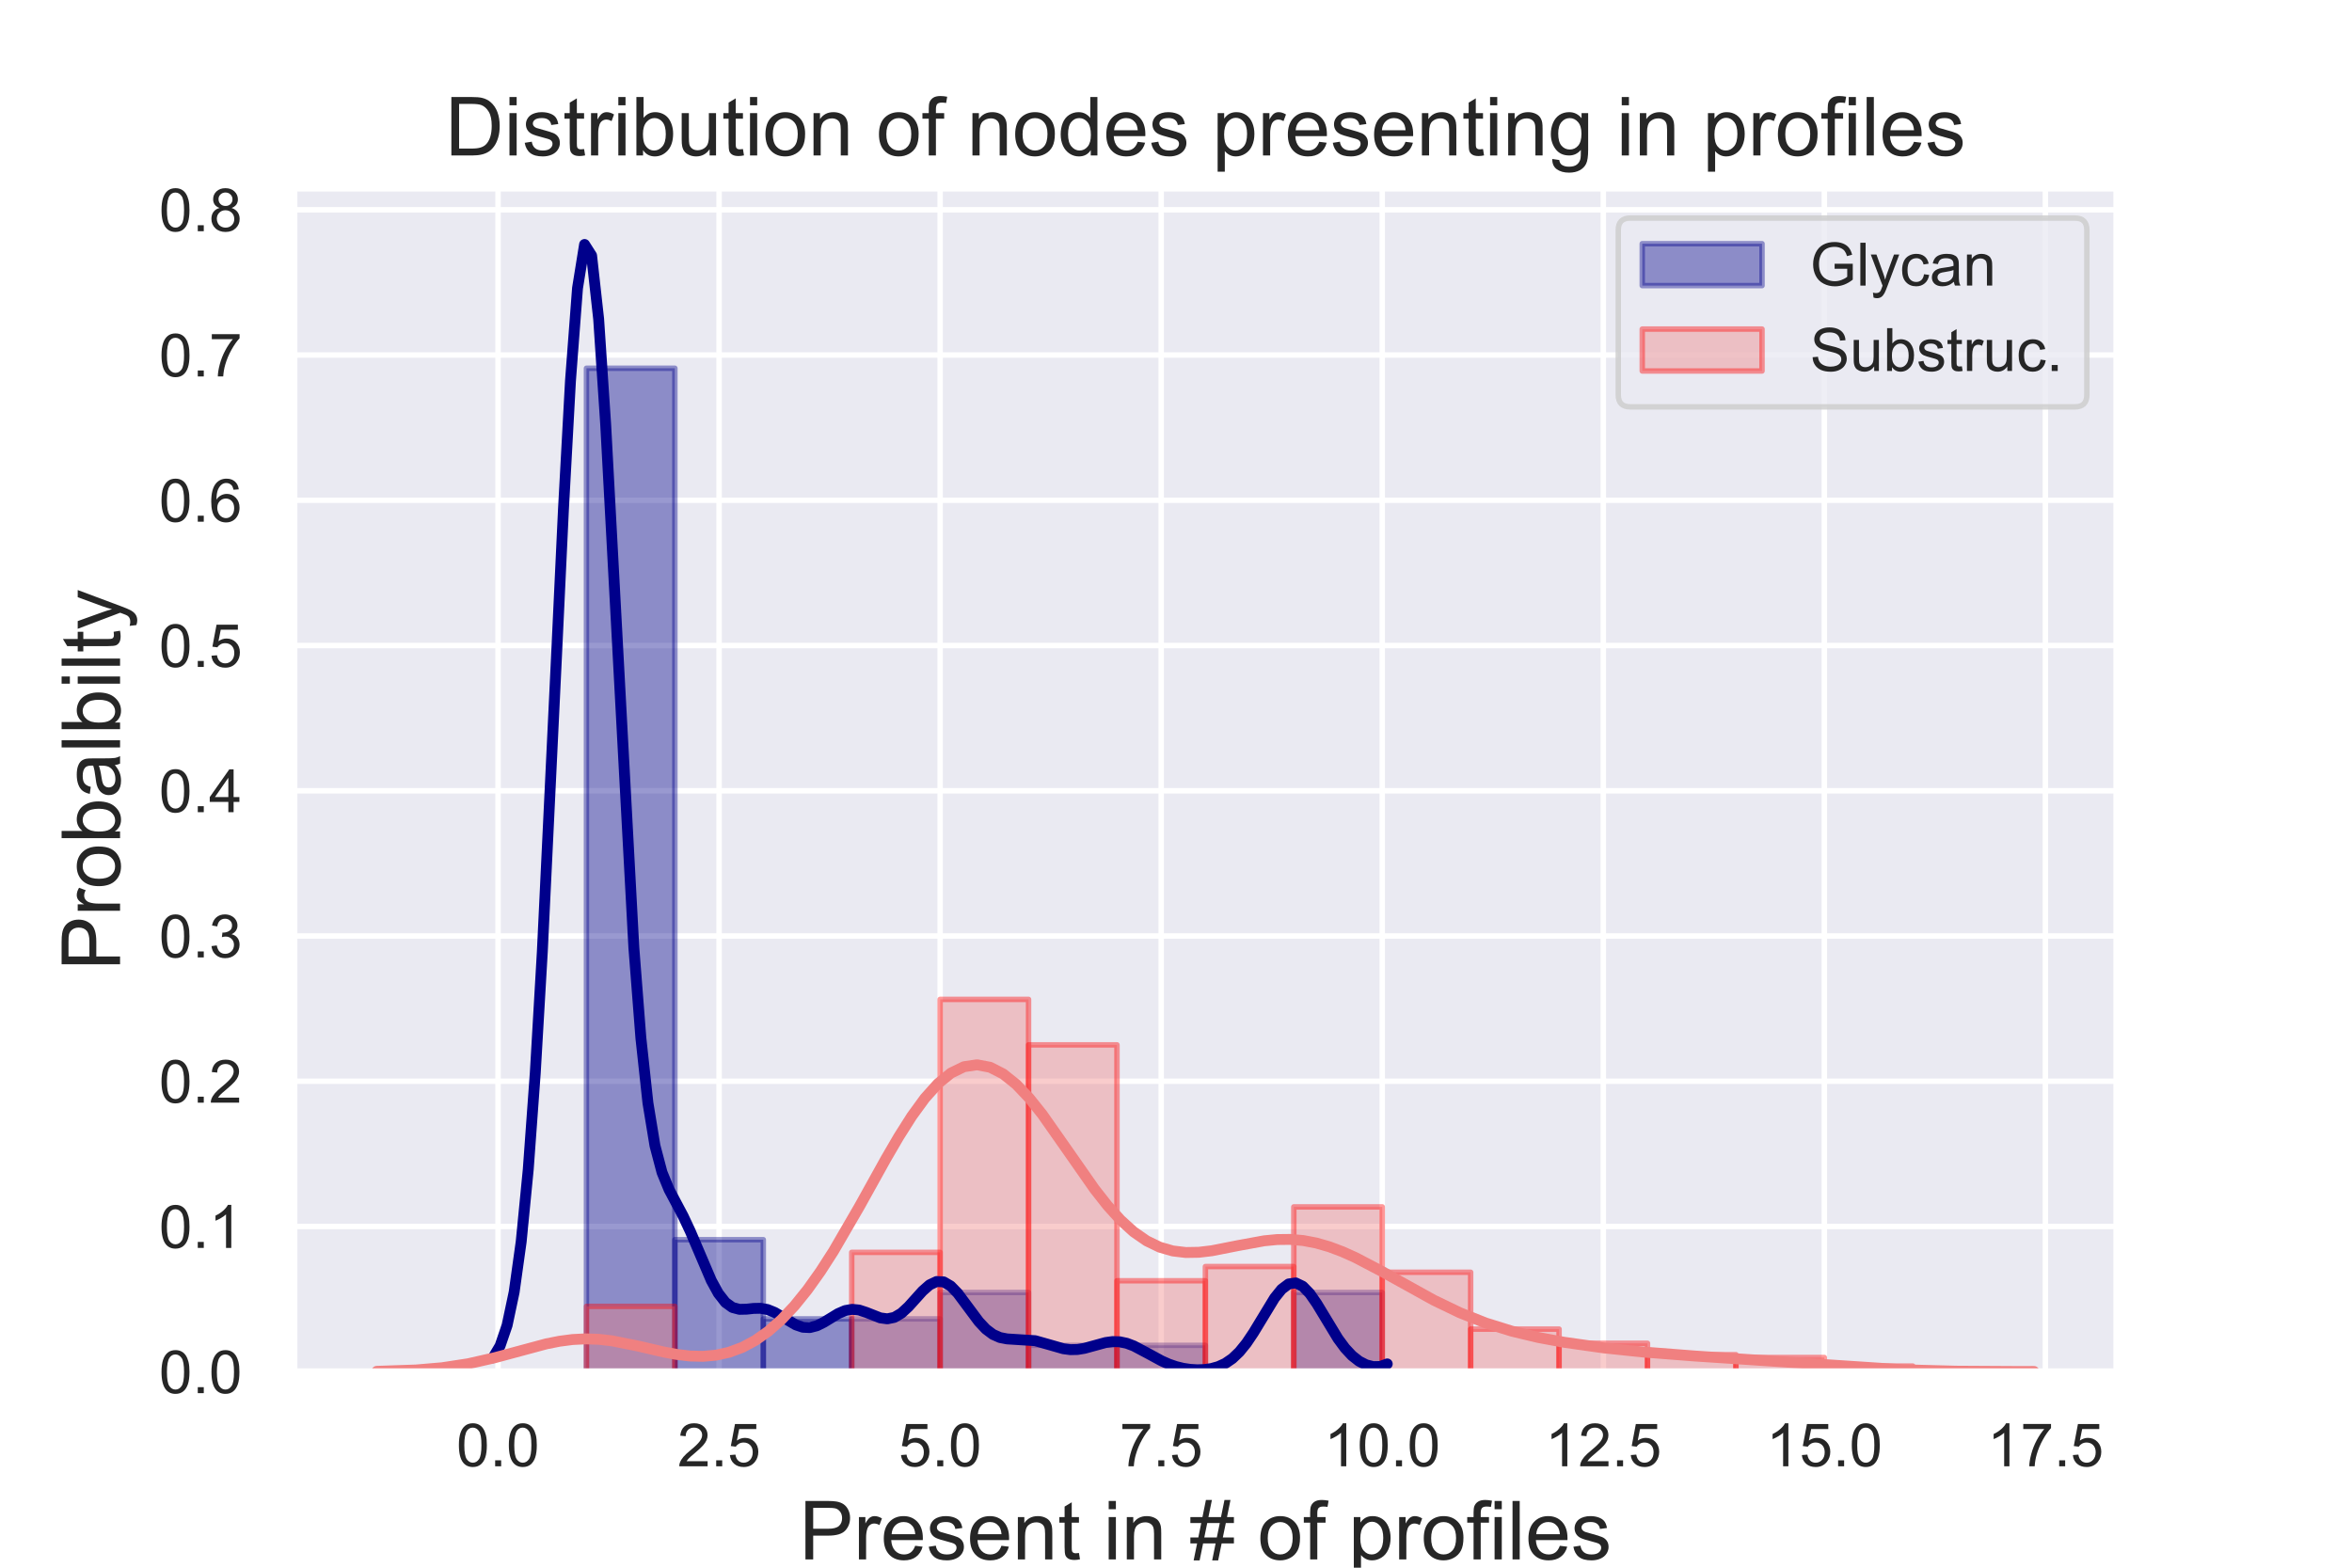 <?xml version="1.0" encoding="utf-8" standalone="no"?>
<!DOCTYPE svg PUBLIC "-//W3C//DTD SVG 1.1//EN"
  "http://www.w3.org/Graphics/SVG/1.1/DTD/svg11.dtd">
<!-- Created with matplotlib (https://matplotlib.org/) -->
<svg height="288pt" version="1.1" viewBox="0 0 432 288" width="432pt" xmlns="http://www.w3.org/2000/svg" xmlns:xlink="http://www.w3.org/1999/xlink">
 <defs>
  <style type="text/css">
*{stroke-linecap:butt;stroke-linejoin:round;}
  </style>
 </defs>
 <g id="figure_1">
  <g id="patch_1">
   <path d="M 0 288 
L 432 288 
L 432 0 
L 0 0 
z
" style="fill:#ffffff;"/>
  </g>
  <g id="axes_1">
   <g id="patch_2">
    <path d="M 54 252 
L 388.8 252 
L 388.8 34.56 
L 54 34.56 
z
" style="fill:#eaeaf2;"/>
   </g>
   <g id="matplotlib.axis_1">
    <g id="xtick_1">
     <g id="line2d_1">
      <path clip-path="url(#p7ad1525ccd)" d="M 91.476 252 
L 91.476 34.56 
" style="fill:none;stroke:#ffffff;stroke-linecap:round;"/>
     </g>
     <g id="text_1">
      <!-- 0.0 -->
      <defs>
       <path d="M 4.156 35.297 
Q 4.156 48 6.766 55.734 
Q 9.375 63.484 14.516 67.672 
Q 19.672 71.875 27.484 71.875 
Q 33.25 71.875 37.594 69.547 
Q 41.938 67.234 44.766 62.859 
Q 47.609 58.5 49.219 52.219 
Q 50.828 45.953 50.828 35.297 
Q 50.828 22.703 48.234 14.969 
Q 45.656 7.234 40.5 3 
Q 35.359 -1.219 27.484 -1.219 
Q 17.141 -1.219 11.234 6.203 
Q 4.156 15.141 4.156 35.297 
z
M 13.188 35.297 
Q 13.188 17.672 17.312 11.828 
Q 21.438 6 27.484 6 
Q 33.547 6 37.672 11.859 
Q 41.797 17.719 41.797 35.297 
Q 41.797 52.984 37.672 58.781 
Q 33.547 64.594 27.391 64.594 
Q 21.344 64.594 17.719 59.469 
Q 13.188 52.938 13.188 35.297 
z
" id="ArialMT-48"/>
       <path d="M 9.078 0 
L 9.078 10.016 
L 19.094 10.016 
L 19.094 0 
z
" id="ArialMT-46"/>
      </defs>
      <g style="fill:#262626;" transform="translate(83.831 269.374)scale(0.11 -0.11)">
       <use xlink:href="#ArialMT-48"/>
       <use x="55.615" xlink:href="#ArialMT-46"/>
       <use x="83.398" xlink:href="#ArialMT-48"/>
      </g>
     </g>
    </g>
    <g id="xtick_2">
     <g id="line2d_2">
      <path clip-path="url(#p7ad1525ccd)" d="M 132.077 252 
L 132.077 34.56 
" style="fill:none;stroke:#ffffff;stroke-linecap:round;"/>
     </g>
     <g id="text_2">
      <!-- 2.5 -->
      <defs>
       <path d="M 50.344 8.453 
L 50.344 0 
L 3.031 0 
Q 2.938 3.172 4.047 6.109 
Q 5.859 10.938 9.828 15.625 
Q 13.812 20.312 21.344 26.469 
Q 33.016 36.031 37.109 41.625 
Q 41.219 47.219 41.219 52.203 
Q 41.219 57.422 37.469 61 
Q 33.734 64.594 27.734 64.594 
Q 21.391 64.594 17.578 60.781 
Q 13.766 56.984 13.719 50.25 
L 4.688 51.172 
Q 5.609 61.281 11.656 66.578 
Q 17.719 71.875 27.938 71.875 
Q 38.234 71.875 44.234 66.156 
Q 50.25 60.453 50.25 52 
Q 50.25 47.703 48.484 43.547 
Q 46.734 39.406 42.656 34.812 
Q 38.578 30.219 29.109 22.219 
Q 21.188 15.578 18.938 13.203 
Q 16.703 10.844 15.234 8.453 
z
" id="ArialMT-50"/>
       <path d="M 4.156 18.75 
L 13.375 19.531 
Q 14.406 12.797 18.141 9.391 
Q 21.875 6 27.156 6 
Q 33.5 6 37.891 10.781 
Q 42.281 15.578 42.281 23.484 
Q 42.281 31 38.062 35.344 
Q 33.844 39.703 27 39.703 
Q 22.75 39.703 19.328 37.766 
Q 15.922 35.844 13.969 32.766 
L 5.719 33.844 
L 12.641 70.609 
L 48.25 70.609 
L 48.25 62.203 
L 19.672 62.203 
L 15.828 42.969 
Q 22.266 47.469 29.344 47.469 
Q 38.719 47.469 45.156 40.969 
Q 51.609 34.469 51.609 24.266 
Q 51.609 14.547 45.953 7.469 
Q 39.062 -1.219 27.156 -1.219 
Q 17.391 -1.219 11.203 4.25 
Q 5.031 9.719 4.156 18.75 
z
" id="ArialMT-53"/>
      </defs>
      <g style="fill:#262626;" transform="translate(124.432 269.374)scale(0.11 -0.11)">
       <use xlink:href="#ArialMT-50"/>
       <use x="55.615" xlink:href="#ArialMT-46"/>
       <use x="83.398" xlink:href="#ArialMT-53"/>
      </g>
     </g>
    </g>
    <g id="xtick_3">
     <g id="line2d_3">
      <path clip-path="url(#p7ad1525ccd)" d="M 172.679 252 
L 172.679 34.56 
" style="fill:none;stroke:#ffffff;stroke-linecap:round;"/>
     </g>
     <g id="text_3">
      <!-- 5.0 -->
      <g style="fill:#262626;" transform="translate(165.034 269.374)scale(0.11 -0.11)">
       <use xlink:href="#ArialMT-53"/>
       <use x="55.615" xlink:href="#ArialMT-46"/>
       <use x="83.398" xlink:href="#ArialMT-48"/>
      </g>
     </g>
    </g>
    <g id="xtick_4">
     <g id="line2d_4">
      <path clip-path="url(#p7ad1525ccd)" d="M 213.28 252 
L 213.28 34.56 
" style="fill:none;stroke:#ffffff;stroke-linecap:round;"/>
     </g>
     <g id="text_4">
      <!-- 7.5 -->
      <defs>
       <path d="M 4.734 62.203 
L 4.734 70.656 
L 51.078 70.656 
L 51.078 63.812 
Q 44.234 56.547 37.516 44.484 
Q 30.812 32.422 27.156 19.672 
Q 24.516 10.688 23.781 0 
L 14.75 0 
Q 14.891 8.453 18.062 20.406 
Q 21.234 32.375 27.172 43.484 
Q 33.109 54.594 39.797 62.203 
z
" id="ArialMT-55"/>
      </defs>
      <g style="fill:#262626;" transform="translate(205.635 269.374)scale(0.11 -0.11)">
       <use xlink:href="#ArialMT-55"/>
       <use x="55.615" xlink:href="#ArialMT-46"/>
       <use x="83.398" xlink:href="#ArialMT-53"/>
      </g>
     </g>
    </g>
    <g id="xtick_5">
     <g id="line2d_5">
      <path clip-path="url(#p7ad1525ccd)" d="M 253.881 252 
L 253.881 34.56 
" style="fill:none;stroke:#ffffff;stroke-linecap:round;"/>
     </g>
     <g id="text_5">
      <!-- 10.0 -->
      <defs>
       <path d="M 37.25 0 
L 28.469 0 
L 28.469 56 
Q 25.297 52.984 20.141 49.953 
Q 14.984 46.922 10.891 45.406 
L 10.891 53.906 
Q 18.266 57.375 23.781 62.297 
Q 29.297 67.234 31.594 71.875 
L 37.25 71.875 
z
" id="ArialMT-49"/>
      </defs>
      <g style="fill:#262626;" transform="translate(243.177 269.374)scale(0.11 -0.11)">
       <use xlink:href="#ArialMT-49"/>
       <use x="55.615" xlink:href="#ArialMT-48"/>
       <use x="111.23" xlink:href="#ArialMT-46"/>
       <use x="139.014" xlink:href="#ArialMT-48"/>
      </g>
     </g>
    </g>
    <g id="xtick_6">
     <g id="line2d_6">
      <path clip-path="url(#p7ad1525ccd)" d="M 294.482 252 
L 294.482 34.56 
" style="fill:none;stroke:#ffffff;stroke-linecap:round;"/>
     </g>
     <g id="text_6">
      <!-- 12.5 -->
      <g style="fill:#262626;" transform="translate(283.779 269.374)scale(0.11 -0.11)">
       <use xlink:href="#ArialMT-49"/>
       <use x="55.615" xlink:href="#ArialMT-50"/>
       <use x="111.23" xlink:href="#ArialMT-46"/>
       <use x="139.014" xlink:href="#ArialMT-53"/>
      </g>
     </g>
    </g>
    <g id="xtick_7">
     <g id="line2d_7">
      <path clip-path="url(#p7ad1525ccd)" d="M 335.083 252 
L 335.083 34.56 
" style="fill:none;stroke:#ffffff;stroke-linecap:round;"/>
     </g>
     <g id="text_7">
      <!-- 15.0 -->
      <g style="fill:#262626;" transform="translate(324.38 269.374)scale(0.11 -0.11)">
       <use xlink:href="#ArialMT-49"/>
       <use x="55.615" xlink:href="#ArialMT-53"/>
       <use x="111.23" xlink:href="#ArialMT-46"/>
       <use x="139.014" xlink:href="#ArialMT-48"/>
      </g>
     </g>
    </g>
    <g id="xtick_8">
     <g id="line2d_8">
      <path clip-path="url(#p7ad1525ccd)" d="M 375.684 252 
L 375.684 34.56 
" style="fill:none;stroke:#ffffff;stroke-linecap:round;"/>
     </g>
     <g id="text_8">
      <!-- 17.5 -->
      <g style="fill:#262626;" transform="translate(364.981 269.374)scale(0.11 -0.11)">
       <use xlink:href="#ArialMT-49"/>
       <use x="55.615" xlink:href="#ArialMT-55"/>
       <use x="111.23" xlink:href="#ArialMT-46"/>
       <use x="139.014" xlink:href="#ArialMT-53"/>
      </g>
     </g>
    </g>
    <g id="text_9">
     <!-- Present in # of profiles -->
     <defs>
      <path d="M 7.719 0 
L 7.719 71.578 
L 34.719 71.578 
Q 41.844 71.578 45.609 70.906 
Q 50.875 70.016 54.438 67.547 
Q 58.016 65.094 60.188 60.641 
Q 62.359 56.203 62.359 50.875 
Q 62.359 41.75 56.547 35.422 
Q 50.734 29.109 35.547 29.109 
L 17.188 29.109 
L 17.188 0 
z
M 17.188 37.547 
L 35.688 37.547 
Q 44.875 37.547 48.734 40.969 
Q 52.594 44.391 52.594 50.594 
Q 52.594 55.078 50.312 58.266 
Q 48.047 61.469 44.344 62.5 
Q 41.938 63.141 35.5 63.141 
L 17.188 63.141 
z
" id="ArialMT-80"/>
      <path d="M 6.5 0 
L 6.5 51.859 
L 14.406 51.859 
L 14.406 44 
Q 17.438 49.516 20 51.266 
Q 22.562 53.031 25.641 53.031 
Q 30.078 53.031 34.672 50.203 
L 31.641 42.047 
Q 28.422 43.953 25.203 43.953 
Q 22.312 43.953 20.016 42.219 
Q 17.719 40.484 16.75 37.406 
Q 15.281 32.719 15.281 27.156 
L 15.281 0 
z
" id="ArialMT-114"/>
      <path d="M 42.094 16.703 
L 51.172 15.578 
Q 49.031 7.625 43.219 3.219 
Q 37.406 -1.172 28.375 -1.172 
Q 17 -1.172 10.328 5.828 
Q 3.656 12.844 3.656 25.484 
Q 3.656 38.578 10.391 45.797 
Q 17.141 53.031 27.875 53.031 
Q 38.281 53.031 44.875 45.953 
Q 51.469 38.875 51.469 26.031 
Q 51.469 25.25 51.422 23.688 
L 12.75 23.688 
Q 13.234 15.141 17.578 10.594 
Q 21.922 6.062 28.422 6.062 
Q 33.25 6.062 36.672 8.594 
Q 40.094 11.141 42.094 16.703 
z
M 13.234 30.906 
L 42.188 30.906 
Q 41.609 37.453 38.875 40.719 
Q 34.672 45.797 27.984 45.797 
Q 21.922 45.797 17.797 41.75 
Q 13.672 37.703 13.234 30.906 
z
" id="ArialMT-101"/>
      <path d="M 3.078 15.484 
L 11.766 16.844 
Q 12.5 11.625 15.844 8.844 
Q 19.188 6.062 25.203 6.062 
Q 31.25 6.062 34.172 8.516 
Q 37.109 10.984 37.109 14.312 
Q 37.109 17.281 34.516 19 
Q 32.719 20.172 25.531 21.969 
Q 15.875 24.422 12.141 26.203 
Q 8.406 27.984 6.469 31.125 
Q 4.547 34.281 4.547 38.094 
Q 4.547 41.547 6.125 44.5 
Q 7.719 47.469 10.453 49.422 
Q 12.5 50.922 16.031 51.969 
Q 19.578 53.031 23.641 53.031 
Q 29.734 53.031 34.344 51.266 
Q 38.969 49.516 41.156 46.5 
Q 43.359 43.5 44.188 38.484 
L 35.594 37.312 
Q 35.016 41.312 32.203 43.547 
Q 29.391 45.797 24.266 45.797 
Q 18.219 45.797 15.625 43.797 
Q 13.031 41.797 13.031 39.109 
Q 13.031 37.406 14.109 36.031 
Q 15.188 34.625 17.484 33.688 
Q 18.797 33.203 25.25 31.453 
Q 34.578 28.953 38.25 27.359 
Q 41.938 25.781 44.031 22.75 
Q 46.141 19.734 46.141 15.234 
Q 46.141 10.844 43.578 6.953 
Q 41.016 3.078 36.172 0.953 
Q 31.344 -1.172 25.25 -1.172 
Q 15.141 -1.172 9.844 3.031 
Q 4.547 7.234 3.078 15.484 
z
" id="ArialMT-115"/>
      <path d="M 6.594 0 
L 6.594 51.859 
L 14.5 51.859 
L 14.5 44.484 
Q 20.219 53.031 31 53.031 
Q 35.688 53.031 39.625 51.344 
Q 43.562 49.656 45.516 46.922 
Q 47.469 44.188 48.25 40.438 
Q 48.734 37.984 48.734 31.891 
L 48.734 0 
L 39.938 0 
L 39.938 31.547 
Q 39.938 36.922 38.906 39.578 
Q 37.891 42.234 35.281 43.812 
Q 32.672 45.406 29.156 45.406 
Q 23.531 45.406 19.453 41.844 
Q 15.375 38.281 15.375 28.328 
L 15.375 0 
z
" id="ArialMT-110"/>
      <path d="M 25.781 7.859 
L 27.047 0.094 
Q 23.344 -0.688 20.406 -0.688 
Q 15.625 -0.688 12.984 0.828 
Q 10.359 2.344 9.281 4.812 
Q 8.203 7.281 8.203 15.188 
L 8.203 45.016 
L 1.766 45.016 
L 1.766 51.859 
L 8.203 51.859 
L 8.203 64.703 
L 16.938 69.969 
L 16.938 51.859 
L 25.781 51.859 
L 25.781 45.016 
L 16.938 45.016 
L 16.938 14.703 
Q 16.938 10.938 17.406 9.859 
Q 17.875 8.797 18.922 8.156 
Q 19.969 7.516 21.922 7.516 
Q 23.391 7.516 25.781 7.859 
z
" id="ArialMT-116"/>
      <path id="ArialMT-32"/>
      <path d="M 6.641 61.469 
L 6.641 71.578 
L 15.438 71.578 
L 15.438 61.469 
z
M 6.641 0 
L 6.641 51.859 
L 15.438 51.859 
L 15.438 0 
z
" id="ArialMT-105"/>
      <path d="M 5.031 -1.219 
L 9.281 19.578 
L 1.031 19.578 
L 1.031 26.859 
L 10.75 26.859 
L 14.359 44.578 
L 1.031 44.578 
L 1.031 51.859 
L 15.828 51.859 
L 20.062 72.797 
L 27.391 72.797 
L 23.141 51.859 
L 38.531 51.859 
L 42.781 72.797 
L 50.141 72.797 
L 45.906 51.859 
L 54.344 51.859 
L 54.344 44.578 
L 44.438 44.578 
L 40.766 26.859 
L 54.344 26.859 
L 54.344 19.578 
L 39.312 19.578 
L 35.062 -1.219 
L 27.734 -1.219 
L 31.938 19.578 
L 16.609 19.578 
L 12.359 -1.219 
z
M 18.062 26.859 
L 33.406 26.859 
L 37.062 44.578 
L 21.688 44.578 
z
" id="ArialMT-35"/>
      <path d="M 3.328 25.922 
Q 3.328 40.328 11.328 47.266 
Q 18.016 53.031 27.641 53.031 
Q 38.328 53.031 45.109 46.016 
Q 51.906 39.016 51.906 26.656 
Q 51.906 16.656 48.906 10.906 
Q 45.906 5.172 40.156 2 
Q 34.422 -1.172 27.641 -1.172 
Q 16.75 -1.172 10.031 5.812 
Q 3.328 12.797 3.328 25.922 
z
M 12.359 25.922 
Q 12.359 15.969 16.703 11.016 
Q 21.047 6.062 27.641 6.062 
Q 34.188 6.062 38.531 11.031 
Q 42.875 16.016 42.875 26.219 
Q 42.875 35.844 38.5 40.797 
Q 34.125 45.75 27.641 45.75 
Q 21.047 45.75 16.703 40.812 
Q 12.359 35.891 12.359 25.922 
z
" id="ArialMT-111"/>
      <path d="M 8.688 0 
L 8.688 45.016 
L 0.922 45.016 
L 0.922 51.859 
L 8.688 51.859 
L 8.688 57.375 
Q 8.688 62.594 9.625 65.141 
Q 10.891 68.562 14.078 70.672 
Q 17.281 72.797 23.047 72.797 
Q 26.766 72.797 31.25 71.922 
L 29.938 64.266 
Q 27.203 64.75 24.75 64.75 
Q 20.75 64.75 19.094 63.031 
Q 17.438 61.328 17.438 56.641 
L 17.438 51.859 
L 27.547 51.859 
L 27.547 45.016 
L 17.438 45.016 
L 17.438 0 
z
" id="ArialMT-102"/>
      <path d="M 6.594 -19.875 
L 6.594 51.859 
L 14.594 51.859 
L 14.594 45.125 
Q 17.438 49.078 21 51.047 
Q 24.562 53.031 29.641 53.031 
Q 36.281 53.031 41.359 49.609 
Q 46.438 46.188 49.016 39.953 
Q 51.609 33.734 51.609 26.312 
Q 51.609 18.359 48.75 11.984 
Q 45.906 5.609 40.453 2.219 
Q 35.016 -1.172 29 -1.172 
Q 24.609 -1.172 21.109 0.688 
Q 17.625 2.547 15.375 5.375 
L 15.375 -19.875 
z
M 14.547 25.641 
Q 14.547 15.625 18.594 10.844 
Q 22.656 6.062 28.422 6.062 
Q 34.281 6.062 38.453 11.016 
Q 42.625 15.969 42.625 26.375 
Q 42.625 36.281 38.547 41.203 
Q 34.469 46.141 28.812 46.141 
Q 23.188 46.141 18.859 40.891 
Q 14.547 35.641 14.547 25.641 
z
" id="ArialMT-112"/>
      <path d="M 6.391 0 
L 6.391 71.578 
L 15.188 71.578 
L 15.188 0 
z
" id="ArialMT-108"/>
     </defs>
     <g style="fill:#262626;" transform="translate(146.782 286.479)scale(0.15 -0.15)">
      <use xlink:href="#ArialMT-80"/>
      <use x="66.699" xlink:href="#ArialMT-114"/>
      <use x="100" xlink:href="#ArialMT-101"/>
      <use x="155.615" xlink:href="#ArialMT-115"/>
      <use x="205.615" xlink:href="#ArialMT-101"/>
      <use x="261.23" xlink:href="#ArialMT-110"/>
      <use x="316.846" xlink:href="#ArialMT-116"/>
      <use x="344.629" xlink:href="#ArialMT-32"/>
      <use x="372.412" xlink:href="#ArialMT-105"/>
      <use x="394.629" xlink:href="#ArialMT-110"/>
      <use x="450.244" xlink:href="#ArialMT-32"/>
      <use x="478.027" xlink:href="#ArialMT-35"/>
      <use x="533.643" xlink:href="#ArialMT-32"/>
      <use x="561.426" xlink:href="#ArialMT-111"/>
      <use x="617.041" xlink:href="#ArialMT-102"/>
      <use x="644.824" xlink:href="#ArialMT-32"/>
      <use x="672.607" xlink:href="#ArialMT-112"/>
      <use x="728.223" xlink:href="#ArialMT-114"/>
      <use x="761.523" xlink:href="#ArialMT-111"/>
      <use x="817.139" xlink:href="#ArialMT-102"/>
      <use x="844.922" xlink:href="#ArialMT-105"/>
      <use x="867.139" xlink:href="#ArialMT-108"/>
      <use x="889.355" xlink:href="#ArialMT-101"/>
      <use x="944.971" xlink:href="#ArialMT-115"/>
     </g>
    </g>
   </g>
   <g id="matplotlib.axis_2">
    <g id="ytick_1">
     <g id="line2d_9">
      <path clip-path="url(#p7ad1525ccd)" d="M 54 252 
L 388.8 252 
" style="fill:none;stroke:#ffffff;stroke-linecap:round;"/>
     </g>
     <g id="text_10">
      <!-- 0.0 -->
      <g style="fill:#262626;" transform="translate(29.21 255.937)scale(0.11 -0.11)">
       <use xlink:href="#ArialMT-48"/>
       <use x="55.615" xlink:href="#ArialMT-46"/>
       <use x="83.398" xlink:href="#ArialMT-48"/>
      </g>
     </g>
    </g>
    <g id="ytick_2">
     <g id="line2d_10">
      <path clip-path="url(#p7ad1525ccd)" d="M 54 225.318 
L 388.8 225.318 
" style="fill:none;stroke:#ffffff;stroke-linecap:round;"/>
     </g>
     <g id="text_11">
      <!-- 0.1 -->
      <g style="fill:#262626;" transform="translate(29.21 229.254)scale(0.11 -0.11)">
       <use xlink:href="#ArialMT-48"/>
       <use x="55.615" xlink:href="#ArialMT-46"/>
       <use x="83.398" xlink:href="#ArialMT-49"/>
      </g>
     </g>
    </g>
    <g id="ytick_3">
     <g id="line2d_11">
      <path clip-path="url(#p7ad1525ccd)" d="M 54 198.635 
L 388.8 198.635 
" style="fill:none;stroke:#ffffff;stroke-linecap:round;"/>
     </g>
     <g id="text_12">
      <!-- 0.2 -->
      <g style="fill:#262626;" transform="translate(29.21 202.572)scale(0.11 -0.11)">
       <use xlink:href="#ArialMT-48"/>
       <use x="55.615" xlink:href="#ArialMT-46"/>
       <use x="83.398" xlink:href="#ArialMT-50"/>
      </g>
     </g>
    </g>
    <g id="ytick_4">
     <g id="line2d_12">
      <path clip-path="url(#p7ad1525ccd)" d="M 54 171.953 
L 388.8 171.953 
" style="fill:none;stroke:#ffffff;stroke-linecap:round;"/>
     </g>
     <g id="text_13">
      <!-- 0.3 -->
      <defs>
       <path d="M 4.203 18.891 
L 12.984 20.062 
Q 14.5 12.594 18.141 9.297 
Q 21.781 6 27 6 
Q 33.203 6 37.469 10.297 
Q 41.75 14.594 41.75 20.953 
Q 41.75 27 37.797 30.922 
Q 33.844 34.859 27.734 34.859 
Q 25.25 34.859 21.531 33.891 
L 22.516 41.609 
Q 23.391 41.5 23.922 41.5 
Q 29.547 41.5 34.031 44.422 
Q 38.531 47.359 38.531 53.469 
Q 38.531 58.297 35.25 61.469 
Q 31.984 64.656 26.812 64.656 
Q 21.688 64.656 18.266 61.422 
Q 14.844 58.203 13.875 51.766 
L 5.078 53.328 
Q 6.688 62.156 12.391 67.016 
Q 18.109 71.875 26.609 71.875 
Q 32.469 71.875 37.391 69.359 
Q 42.328 66.844 44.938 62.5 
Q 47.562 58.156 47.562 53.266 
Q 47.562 48.641 45.062 44.828 
Q 42.578 41.016 37.703 38.766 
Q 44.047 37.312 47.562 32.688 
Q 51.078 28.078 51.078 21.141 
Q 51.078 11.766 44.234 5.25 
Q 37.406 -1.266 26.953 -1.266 
Q 17.531 -1.266 11.297 4.344 
Q 5.078 9.969 4.203 18.891 
z
" id="ArialMT-51"/>
      </defs>
      <g style="fill:#262626;" transform="translate(29.21 175.89)scale(0.11 -0.11)">
       <use xlink:href="#ArialMT-48"/>
       <use x="55.615" xlink:href="#ArialMT-46"/>
       <use x="83.398" xlink:href="#ArialMT-51"/>
      </g>
     </g>
    </g>
    <g id="ytick_5">
     <g id="line2d_13">
      <path clip-path="url(#p7ad1525ccd)" d="M 54 145.27 
L 388.8 145.27 
" style="fill:none;stroke:#ffffff;stroke-linecap:round;"/>
     </g>
     <g id="text_14">
      <!-- 0.4 -->
      <defs>
       <path d="M 32.328 0 
L 32.328 17.141 
L 1.266 17.141 
L 1.266 25.203 
L 33.938 71.578 
L 41.109 71.578 
L 41.109 25.203 
L 50.781 25.203 
L 50.781 17.141 
L 41.109 17.141 
L 41.109 0 
z
M 32.328 25.203 
L 32.328 57.469 
L 9.906 25.203 
z
" id="ArialMT-52"/>
      </defs>
      <g style="fill:#262626;" transform="translate(29.21 149.207)scale(0.11 -0.11)">
       <use xlink:href="#ArialMT-48"/>
       <use x="55.615" xlink:href="#ArialMT-46"/>
       <use x="83.398" xlink:href="#ArialMT-52"/>
      </g>
     </g>
    </g>
    <g id="ytick_6">
     <g id="line2d_14">
      <path clip-path="url(#p7ad1525ccd)" d="M 54 118.588 
L 388.8 118.588 
" style="fill:none;stroke:#ffffff;stroke-linecap:round;"/>
     </g>
     <g id="text_15">
      <!-- 0.5 -->
      <g style="fill:#262626;" transform="translate(29.21 122.525)scale(0.11 -0.11)">
       <use xlink:href="#ArialMT-48"/>
       <use x="55.615" xlink:href="#ArialMT-46"/>
       <use x="83.398" xlink:href="#ArialMT-53"/>
      </g>
     </g>
    </g>
    <g id="ytick_7">
     <g id="line2d_15">
      <path clip-path="url(#p7ad1525ccd)" d="M 54 91.906 
L 388.8 91.906 
" style="fill:none;stroke:#ffffff;stroke-linecap:round;"/>
     </g>
     <g id="text_16">
      <!-- 0.6 -->
      <defs>
       <path d="M 49.75 54.047 
L 41.016 53.375 
Q 39.844 58.547 37.703 60.891 
Q 34.125 64.656 28.906 64.656 
Q 24.703 64.656 21.531 62.312 
Q 17.391 59.281 14.984 53.469 
Q 12.594 47.656 12.5 36.922 
Q 15.672 41.75 20.266 44.094 
Q 24.859 46.438 29.891 46.438 
Q 38.672 46.438 44.844 39.969 
Q 51.031 33.5 51.031 23.25 
Q 51.031 16.5 48.125 10.719 
Q 45.219 4.938 40.141 1.859 
Q 35.062 -1.219 28.609 -1.219 
Q 17.625 -1.219 10.688 6.859 
Q 3.766 14.938 3.766 33.5 
Q 3.766 54.25 11.422 63.672 
Q 18.109 71.875 29.438 71.875 
Q 37.891 71.875 43.281 67.141 
Q 48.688 62.406 49.75 54.047 
z
M 13.875 23.188 
Q 13.875 18.656 15.797 14.5 
Q 17.719 10.359 21.188 8.172 
Q 24.656 6 28.469 6 
Q 34.031 6 38.031 10.484 
Q 42.047 14.984 42.047 22.703 
Q 42.047 30.125 38.078 34.391 
Q 34.125 38.672 28.125 38.672 
Q 22.172 38.672 18.016 34.391 
Q 13.875 30.125 13.875 23.188 
z
" id="ArialMT-54"/>
      </defs>
      <g style="fill:#262626;" transform="translate(29.21 95.842)scale(0.11 -0.11)">
       <use xlink:href="#ArialMT-48"/>
       <use x="55.615" xlink:href="#ArialMT-46"/>
       <use x="83.398" xlink:href="#ArialMT-54"/>
      </g>
     </g>
    </g>
    <g id="ytick_8">
     <g id="line2d_16">
      <path clip-path="url(#p7ad1525ccd)" d="M 54 65.223 
L 388.8 65.223 
" style="fill:none;stroke:#ffffff;stroke-linecap:round;"/>
     </g>
     <g id="text_17">
      <!-- 0.7 -->
      <g style="fill:#262626;" transform="translate(29.21 69.16)scale(0.11 -0.11)">
       <use xlink:href="#ArialMT-48"/>
       <use x="55.615" xlink:href="#ArialMT-46"/>
       <use x="83.398" xlink:href="#ArialMT-55"/>
      </g>
     </g>
    </g>
    <g id="ytick_9">
     <g id="line2d_17">
      <path clip-path="url(#p7ad1525ccd)" d="M 54 38.541 
L 388.8 38.541 
" style="fill:none;stroke:#ffffff;stroke-linecap:round;"/>
     </g>
     <g id="text_18">
      <!-- 0.8 -->
      <defs>
       <path d="M 17.672 38.812 
Q 12.203 40.828 9.562 44.531 
Q 6.938 48.25 6.938 53.422 
Q 6.938 61.234 12.547 66.547 
Q 18.172 71.875 27.484 71.875 
Q 36.859 71.875 42.578 66.422 
Q 48.297 60.984 48.297 53.172 
Q 48.297 48.188 45.672 44.5 
Q 43.062 40.828 37.75 38.812 
Q 44.344 36.672 47.781 31.875 
Q 51.219 27.094 51.219 20.453 
Q 51.219 11.281 44.719 5.031 
Q 38.234 -1.219 27.641 -1.219 
Q 17.047 -1.219 10.547 5.047 
Q 4.047 11.328 4.047 20.703 
Q 4.047 27.688 7.594 32.391 
Q 11.141 37.109 17.672 38.812 
z
M 15.922 53.719 
Q 15.922 48.641 19.188 45.406 
Q 22.469 42.188 27.688 42.188 
Q 32.766 42.188 36.016 45.375 
Q 39.266 48.578 39.266 53.219 
Q 39.266 58.062 35.906 61.359 
Q 32.562 64.656 27.594 64.656 
Q 22.562 64.656 19.234 61.422 
Q 15.922 58.203 15.922 53.719 
z
M 13.094 20.656 
Q 13.094 16.891 14.875 13.375 
Q 16.656 9.859 20.172 7.922 
Q 23.688 6 27.734 6 
Q 34.031 6 38.125 10.047 
Q 42.234 14.109 42.234 20.359 
Q 42.234 26.703 38.016 30.859 
Q 33.797 35.016 27.438 35.016 
Q 21.234 35.016 17.156 30.906 
Q 13.094 26.812 13.094 20.656 
z
" id="ArialMT-56"/>
      </defs>
      <g style="fill:#262626;" transform="translate(29.21 42.478)scale(0.11 -0.11)">
       <use xlink:href="#ArialMT-48"/>
       <use x="55.615" xlink:href="#ArialMT-46"/>
       <use x="83.398" xlink:href="#ArialMT-56"/>
      </g>
     </g>
    </g>
    <g id="text_19">
     <!-- Probalbilty -->
     <defs>
      <path d="M 14.703 0 
L 6.547 0 
L 6.547 71.578 
L 15.328 71.578 
L 15.328 46.047 
Q 20.906 53.031 29.547 53.031 
Q 34.328 53.031 38.594 51.094 
Q 42.875 49.172 45.625 45.672 
Q 48.391 42.188 49.953 37.25 
Q 51.516 32.328 51.516 26.703 
Q 51.516 13.375 44.922 6.094 
Q 38.328 -1.172 29.109 -1.172 
Q 19.922 -1.172 14.703 6.5 
z
M 14.594 26.312 
Q 14.594 17 17.141 12.844 
Q 21.297 6.062 28.375 6.062 
Q 34.125 6.062 38.328 11.062 
Q 42.531 16.062 42.531 25.984 
Q 42.531 36.141 38.5 40.969 
Q 34.469 45.797 28.766 45.797 
Q 23 45.797 18.797 40.797 
Q 14.594 35.797 14.594 26.312 
z
" id="ArialMT-98"/>
      <path d="M 40.438 6.391 
Q 35.547 2.25 31.031 0.531 
Q 26.516 -1.172 21.344 -1.172 
Q 12.797 -1.172 8.203 3 
Q 3.609 7.172 3.609 13.672 
Q 3.609 17.484 5.344 20.625 
Q 7.078 23.781 9.891 25.688 
Q 12.703 27.594 16.219 28.562 
Q 18.797 29.25 24.031 29.891 
Q 34.672 31.156 39.703 32.906 
Q 39.75 34.719 39.75 35.203 
Q 39.75 40.578 37.25 42.781 
Q 33.891 45.75 27.25 45.75 
Q 21.047 45.75 18.094 43.578 
Q 15.141 41.406 13.719 35.891 
L 5.125 37.062 
Q 6.297 42.578 8.984 45.969 
Q 11.672 49.359 16.75 51.188 
Q 21.828 53.031 28.516 53.031 
Q 35.156 53.031 39.297 51.469 
Q 43.453 49.906 45.406 47.531 
Q 47.359 45.172 48.141 41.547 
Q 48.578 39.312 48.578 33.453 
L 48.578 21.734 
Q 48.578 9.469 49.141 6.219 
Q 49.703 2.984 51.375 0 
L 42.188 0 
Q 40.828 2.734 40.438 6.391 
z
M 39.703 26.031 
Q 34.906 24.078 25.344 22.703 
Q 19.922 21.922 17.672 20.938 
Q 15.438 19.969 14.203 18.094 
Q 12.984 16.219 12.984 13.922 
Q 12.984 10.406 15.641 8.062 
Q 18.312 5.719 23.438 5.719 
Q 28.516 5.719 32.469 7.938 
Q 36.422 10.156 38.281 14.016 
Q 39.703 17 39.703 22.797 
z
" id="ArialMT-97"/>
      <path d="M 6.203 -19.969 
L 5.219 -11.719 
Q 8.109 -12.5 10.25 -12.5 
Q 13.188 -12.5 14.938 -11.516 
Q 16.703 -10.547 17.828 -8.797 
Q 18.656 -7.469 20.516 -2.25 
Q 20.75 -1.516 21.297 -0.094 
L 1.609 51.859 
L 11.078 51.859 
L 21.875 21.828 
Q 23.969 16.109 25.641 9.812 
Q 27.156 15.875 29.25 21.625 
L 40.328 51.859 
L 49.125 51.859 
L 29.391 -0.875 
Q 26.219 -9.422 24.469 -12.641 
Q 22.125 -17 19.094 -19.016 
Q 16.062 -21.047 11.859 -21.047 
Q 9.328 -21.047 6.203 -19.969 
z
" id="ArialMT-121"/>
     </defs>
     <g style="fill:#262626;" transform="translate(22.053 178.296)rotate(-90)scale(0.15 -0.15)">
      <use xlink:href="#ArialMT-80"/>
      <use x="66.699" xlink:href="#ArialMT-114"/>
      <use x="100" xlink:href="#ArialMT-111"/>
      <use x="155.615" xlink:href="#ArialMT-98"/>
      <use x="211.23" xlink:href="#ArialMT-97"/>
      <use x="266.846" xlink:href="#ArialMT-108"/>
      <use x="289.062" xlink:href="#ArialMT-98"/>
      <use x="344.678" xlink:href="#ArialMT-105"/>
      <use x="366.895" xlink:href="#ArialMT-108"/>
      <use x="389.111" xlink:href="#ArialMT-116"/>
      <use x="416.895" xlink:href="#ArialMT-121"/>
     </g>
    </g>
   </g>
   <g id="patch_3">
    <path clip-path="url(#p7ad1525ccd)" d="M 91.476 252 
L 107.717 252 
L 107.717 252 
L 91.476 252 
z
" style="fill:#00008b;opacity:0.4;stroke:#00008b;stroke-linejoin:miter;"/>
   </g>
   <g id="patch_4">
    <path clip-path="url(#p7ad1525ccd)" d="M 107.717 252 
L 123.957 252 
L 123.957 67.649 
L 107.717 67.649 
z
" style="fill:#00008b;opacity:0.4;stroke:#00008b;stroke-linejoin:miter;"/>
   </g>
   <g id="patch_5">
    <path clip-path="url(#p7ad1525ccd)" d="M 123.957 252 
L 140.198 252 
L 140.198 227.743 
L 123.957 227.743 
z
" style="fill:#00008b;opacity:0.4;stroke:#00008b;stroke-linejoin:miter;"/>
   </g>
   <g id="patch_6">
    <path clip-path="url(#p7ad1525ccd)" d="M 140.198 252 
L 156.438 252 
L 156.438 242.297 
L 140.198 242.297 
z
" style="fill:#00008b;opacity:0.4;stroke:#00008b;stroke-linejoin:miter;"/>
   </g>
   <g id="patch_7">
    <path clip-path="url(#p7ad1525ccd)" d="M 156.438 252 
L 172.679 252 
L 172.679 242.297 
L 156.438 242.297 
z
" style="fill:#00008b;opacity:0.4;stroke:#00008b;stroke-linejoin:miter;"/>
   </g>
   <g id="patch_8">
    <path clip-path="url(#p7ad1525ccd)" d="M 172.679 252 
L 188.919 252 
L 188.919 237.446 
L 172.679 237.446 
z
" style="fill:#00008b;opacity:0.4;stroke:#00008b;stroke-linejoin:miter;"/>
   </g>
   <g id="patch_9">
    <path clip-path="url(#p7ad1525ccd)" d="M 188.919 252 
L 205.16 252 
L 205.16 247.149 
L 188.919 247.149 
z
" style="fill:#00008b;opacity:0.4;stroke:#00008b;stroke-linejoin:miter;"/>
   </g>
   <g id="patch_10">
    <path clip-path="url(#p7ad1525ccd)" d="M 205.16 252 
L 221.4 252 
L 221.4 247.149 
L 205.16 247.149 
z
" style="fill:#00008b;opacity:0.4;stroke:#00008b;stroke-linejoin:miter;"/>
   </g>
   <g id="patch_11">
    <path clip-path="url(#p7ad1525ccd)" d="M 221.4 252 
L 237.64 252 
L 237.64 252 
L 221.4 252 
z
" style="fill:#00008b;opacity:0.4;stroke:#00008b;stroke-linejoin:miter;"/>
   </g>
   <g id="patch_12">
    <path clip-path="url(#p7ad1525ccd)" d="M 237.64 252 
L 253.881 252 
L 253.881 237.446 
L 237.64 237.446 
z
" style="fill:#00008b;opacity:0.4;stroke:#00008b;stroke-linejoin:miter;"/>
   </g>
   <g id="patch_13">
    <path clip-path="url(#p7ad1525ccd)" d="M 253.881 252 
L 270.121 252 
L 270.121 252 
L 253.881 252 
z
" style="fill:#00008b;opacity:0.4;stroke:#00008b;stroke-linejoin:miter;"/>
   </g>
   <g id="patch_14">
    <path clip-path="url(#p7ad1525ccd)" d="M 270.121 252 
L 286.362 252 
L 286.362 252 
L 270.121 252 
z
" style="fill:#00008b;opacity:0.4;stroke:#00008b;stroke-linejoin:miter;"/>
   </g>
   <g id="patch_15">
    <path clip-path="url(#p7ad1525ccd)" d="M 286.362 252 
L 302.602 252 
L 302.602 252 
L 286.362 252 
z
" style="fill:#00008b;opacity:0.4;stroke:#00008b;stroke-linejoin:miter;"/>
   </g>
   <g id="patch_16">
    <path clip-path="url(#p7ad1525ccd)" d="M 302.602 252 
L 318.843 252 
L 318.843 252 
L 302.602 252 
z
" style="fill:#00008b;opacity:0.4;stroke:#00008b;stroke-linejoin:miter;"/>
   </g>
   <g id="patch_17">
    <path clip-path="url(#p7ad1525ccd)" d="M 318.843 252 
L 335.083 252 
L 335.083 252 
L 318.843 252 
z
" style="fill:#00008b;opacity:0.4;stroke:#00008b;stroke-linejoin:miter;"/>
   </g>
   <g id="patch_18">
    <path clip-path="url(#p7ad1525ccd)" d="M 335.083 252 
L 351.324 252 
L 351.324 252 
L 335.083 252 
z
" style="fill:#00008b;opacity:0.4;stroke:#00008b;stroke-linejoin:miter;"/>
   </g>
   <g id="patch_19">
    <path clip-path="url(#p7ad1525ccd)" d="M 91.476 252 
L 107.717 252 
L 107.717 252 
L 91.476 252 
z
" style="fill:#f08080;opacity:0.4;stroke:#ff0000;stroke-linejoin:miter;"/>
   </g>
   <g id="patch_20">
    <path clip-path="url(#p7ad1525ccd)" d="M 107.717 252 
L 123.957 252 
L 123.957 239.99 
L 107.717 239.99 
z
" style="fill:#f08080;opacity:0.4;stroke:#ff0000;stroke-linejoin:miter;"/>
   </g>
   <g id="patch_21">
    <path clip-path="url(#p7ad1525ccd)" d="M 123.957 252 
L 140.198 252 
L 140.198 252 
L 123.957 252 
z
" style="fill:#f08080;opacity:0.4;stroke:#ff0000;stroke-linejoin:miter;"/>
   </g>
   <g id="patch_22">
    <path clip-path="url(#p7ad1525ccd)" d="M 140.198 252 
L 156.438 252 
L 156.438 252 
L 140.198 252 
z
" style="fill:#f08080;opacity:0.4;stroke:#ff0000;stroke-linejoin:miter;"/>
   </g>
   <g id="patch_23">
    <path clip-path="url(#p7ad1525ccd)" d="M 156.438 252 
L 172.679 252 
L 172.679 230.069 
L 156.438 230.069 
z
" style="fill:#f08080;opacity:0.4;stroke:#ff0000;stroke-linejoin:miter;"/>
   </g>
   <g id="patch_24">
    <path clip-path="url(#p7ad1525ccd)" d="M 172.679 252 
L 188.919 252 
L 188.919 183.597 
L 172.679 183.597 
z
" style="fill:#f08080;opacity:0.4;stroke:#ff0000;stroke-linejoin:miter;"/>
   </g>
   <g id="patch_25">
    <path clip-path="url(#p7ad1525ccd)" d="M 188.919 252 
L 205.16 252 
L 205.16 191.952 
L 188.919 191.952 
z
" style="fill:#f08080;opacity:0.4;stroke:#ff0000;stroke-linejoin:miter;"/>
   </g>
   <g id="patch_26">
    <path clip-path="url(#p7ad1525ccd)" d="M 205.16 252 
L 221.4 252 
L 221.4 235.291 
L 205.16 235.291 
z
" style="fill:#f08080;opacity:0.4;stroke:#ff0000;stroke-linejoin:miter;"/>
   </g>
   <g id="patch_27">
    <path clip-path="url(#p7ad1525ccd)" d="M 221.4 252 
L 237.64 252 
L 237.64 232.68 
L 221.4 232.68 
z
" style="fill:#f08080;opacity:0.4;stroke:#ff0000;stroke-linejoin:miter;"/>
   </g>
   <g id="patch_28">
    <path clip-path="url(#p7ad1525ccd)" d="M 237.64 252 
L 253.881 252 
L 253.881 221.715 
L 237.64 221.715 
z
" style="fill:#f08080;opacity:0.4;stroke:#ff0000;stroke-linejoin:miter;"/>
   </g>
   <g id="patch_29">
    <path clip-path="url(#p7ad1525ccd)" d="M 253.881 252 
L 270.121 252 
L 270.121 233.724 
L 253.881 233.724 
z
" style="fill:#f08080;opacity:0.4;stroke:#ff0000;stroke-linejoin:miter;"/>
   </g>
   <g id="patch_30">
    <path clip-path="url(#p7ad1525ccd)" d="M 270.121 252 
L 286.362 252 
L 286.362 244.168 
L 270.121 244.168 
z
" style="fill:#f08080;opacity:0.4;stroke:#ff0000;stroke-linejoin:miter;"/>
   </g>
   <g id="patch_31">
    <path clip-path="url(#p7ad1525ccd)" d="M 286.362 252 
L 302.602 252 
L 302.602 246.778 
L 286.362 246.778 
z
" style="fill:#f08080;opacity:0.4;stroke:#ff0000;stroke-linejoin:miter;"/>
   </g>
   <g id="patch_32">
    <path clip-path="url(#p7ad1525ccd)" d="M 302.602 252 
L 318.843 252 
L 318.843 248.867 
L 302.602 248.867 
z
" style="fill:#f08080;opacity:0.4;stroke:#ff0000;stroke-linejoin:miter;"/>
   </g>
   <g id="patch_33">
    <path clip-path="url(#p7ad1525ccd)" d="M 318.843 252 
L 335.083 252 
L 335.083 249.389 
L 318.843 249.389 
z
" style="fill:#f08080;opacity:0.4;stroke:#ff0000;stroke-linejoin:miter;"/>
   </g>
   <g id="patch_34">
    <path clip-path="url(#p7ad1525ccd)" d="M 335.083 252 
L 351.324 252 
L 351.324 250.956 
L 335.083 250.956 
z
" style="fill:#f08080;opacity:0.4;stroke:#ff0000;stroke-linejoin:miter;"/>
   </g>
   <g id="line2d_18">
    <path clip-path="url(#p7ad1525ccd)" d="M 90.556 249.426 
L 91.849 247.247 
L 93.143 243.471 
L 94.436 237.368 
L 95.729 228.096 
L 97.023 214.854 
L 98.316 197.104 
L 99.609 174.852 
L 102.196 120.968 
L 103.489 93.628 
L 104.782 69.947 
L 106.075 52.938 
L 107.369 44.914 
L 108.662 46.949 
L 109.955 58.599 
L 111.248 77.999 
L 116.422 174.087 
L 117.715 190.709 
L 119.008 202.622 
L 120.301 210.48 
L 121.595 215.381 
L 122.888 218.533 
L 125.474 223.405 
L 126.768 226.156 
L 130.647 235.244 
L 131.941 237.603 
L 133.234 239.259 
L 134.527 240.196 
L 135.821 240.538 
L 137.114 240.511 
L 138.407 240.371 
L 139.7 240.346 
L 140.994 240.578 
L 142.287 241.104 
L 146.167 243.388 
L 147.46 243.827 
L 148.753 243.888 
L 150.046 243.556 
L 151.34 242.911 
L 153.926 241.332 
L 155.22 240.769 
L 156.513 240.538 
L 157.806 240.671 
L 159.099 241.093 
L 161.686 242.108 
L 162.979 242.283 
L 164.272 242.014 
L 165.566 241.248 
L 166.859 240.054 
L 169.445 237.181 
L 170.739 236.041 
L 172.032 235.431 
L 173.325 235.496 
L 174.619 236.252 
L 175.912 237.586 
L 179.792 242.797 
L 181.085 244.174 
L 182.378 245.147 
L 183.671 245.719 
L 184.965 245.97 
L 190.138 246.299 
L 192.724 247.033 
L 195.311 247.775 
L 196.604 247.944 
L 197.897 247.916 
L 199.191 247.702 
L 203.07 246.638 
L 204.364 246.461 
L 205.657 246.499 
L 206.95 246.772 
L 208.243 247.261 
L 210.83 248.634 
L 213.416 250.038 
L 214.71 250.607 
L 216.003 251.052 
L 217.296 251.369 
L 218.59 251.565 
L 219.883 251.645 
L 221.176 251.604 
L 222.469 251.423 
L 223.763 251.063 
L 225.056 250.47 
L 226.349 249.585 
L 227.642 248.356 
L 228.936 246.763 
L 230.229 244.84 
L 234.109 238.452 
L 235.402 236.844 
L 236.695 235.875 
L 237.989 235.685 
L 239.282 236.302 
L 240.575 237.636 
L 241.868 239.501 
L 245.748 245.907 
L 247.041 247.66 
L 248.335 249.049 
L 249.628 250.066 
L 250.921 250.731 
L 252.214 251.062 
L 253.508 251.039 
L 254.801 250.566 
L 254.801 250.566 
" style="fill:none;stroke:#00008b;stroke-linecap:round;stroke-width:2;"/>
   </g>
   <g id="line2d_19">
    <path clip-path="url(#p7ad1525ccd)" d="M 69.218 251.926 
L 76.408 251.681 
L 81.201 251.269 
L 85.994 250.537 
L 90.787 249.449 
L 100.374 246.872 
L 102.77 246.397 
L 105.167 246.085 
L 107.563 245.964 
L 109.96 246.046 
L 112.356 246.316 
L 117.149 247.272 
L 121.943 248.385 
L 124.339 248.83 
L 126.736 249.111 
L 129.132 249.171 
L 131.529 248.957 
L 133.925 248.425 
L 136.322 247.535 
L 138.719 246.257 
L 141.115 244.567 
L 143.512 242.452 
L 145.908 239.906 
L 148.305 236.937 
L 150.701 233.569 
L 153.098 229.841 
L 157.891 221.581 
L 162.684 212.943 
L 165.081 208.824 
L 167.477 205.045 
L 169.874 201.754 
L 172.27 199.083 
L 174.667 197.132 
L 177.064 195.965 
L 179.46 195.613 
L 181.857 196.067 
L 184.253 197.288 
L 186.65 199.207 
L 189.046 201.729 
L 191.443 204.729 
L 196.236 211.567 
L 201.029 218.428 
L 203.426 221.483 
L 205.822 224.131 
L 208.219 226.301 
L 210.615 227.961 
L 213.012 229.119 
L 215.409 229.811 
L 217.805 230.098 
L 220.202 230.057 
L 222.598 229.773 
L 227.391 228.828 
L 232.185 227.95 
L 234.581 227.717 
L 236.978 227.691 
L 239.374 227.901 
L 241.771 228.357 
L 244.167 229.048 
L 246.564 229.95 
L 248.96 231.028 
L 253.754 233.538 
L 263.34 238.851 
L 268.133 241.16 
L 272.926 243.064 
L 277.719 244.557 
L 282.512 245.703 
L 287.306 246.593 
L 294.495 247.611 
L 301.685 248.369 
L 311.271 249.113 
L 349.616 251.643 
L 359.202 251.898 
L 371.185 251.967 
L 373.582 251.954 
L 373.582 251.954 
" style="fill:none;stroke:#f08080;stroke-linecap:round;stroke-width:2;"/>
   </g>
   <g id="patch_35">
    <path d="M 54 252 
L 54 34.56 
" style="fill:none;stroke:#ffffff;stroke-linecap:square;stroke-linejoin:miter;stroke-width:1.25;"/>
   </g>
   <g id="patch_36">
    <path d="M 388.8 252 
L 388.8 34.56 
" style="fill:none;stroke:#ffffff;stroke-linecap:square;stroke-linejoin:miter;stroke-width:1.25;"/>
   </g>
   <g id="patch_37">
    <path d="M 54 252 
L 388.8 252 
" style="fill:none;stroke:#ffffff;stroke-linecap:square;stroke-linejoin:miter;stroke-width:1.25;"/>
   </g>
   <g id="patch_38">
    <path d="M 54 34.56 
L 388.8 34.56 
" style="fill:none;stroke:#ffffff;stroke-linecap:square;stroke-linejoin:miter;stroke-width:1.25;"/>
   </g>
   <g id="text_20">
    <!-- Distribution of nodes presenting in profiles -->
    <defs>
     <path d="M 7.719 0 
L 7.719 71.578 
L 32.375 71.578 
Q 40.719 71.578 45.125 70.562 
Q 51.266 69.141 55.609 65.438 
Q 61.281 60.641 64.078 53.188 
Q 66.891 45.75 66.891 36.188 
Q 66.891 28.031 64.984 21.734 
Q 63.094 15.438 60.109 11.297 
Q 57.125 7.172 53.578 4.797 
Q 50.047 2.438 45.047 1.219 
Q 40.047 0 33.547 0 
z
M 17.188 8.453 
L 32.469 8.453 
Q 39.547 8.453 43.578 9.766 
Q 47.609 11.078 50 13.484 
Q 53.375 16.844 55.25 22.531 
Q 57.125 28.219 57.125 36.328 
Q 57.125 47.562 53.438 53.594 
Q 49.75 59.625 44.484 61.672 
Q 40.672 63.141 32.234 63.141 
L 17.188 63.141 
z
" id="ArialMT-68"/>
     <path d="M 40.578 0 
L 40.578 7.625 
Q 34.516 -1.172 24.125 -1.172 
Q 19.531 -1.172 15.547 0.578 
Q 11.578 2.344 9.641 5 
Q 7.719 7.672 6.938 11.531 
Q 6.391 14.109 6.391 19.734 
L 6.391 51.859 
L 15.188 51.859 
L 15.188 23.094 
Q 15.188 16.219 15.719 13.812 
Q 16.547 10.359 19.234 8.375 
Q 21.922 6.391 25.875 6.391 
Q 29.828 6.391 33.297 8.422 
Q 36.766 10.453 38.203 13.938 
Q 39.656 17.438 39.656 24.078 
L 39.656 51.859 
L 48.438 51.859 
L 48.438 0 
z
" id="ArialMT-117"/>
     <path d="M 40.234 0 
L 40.234 6.547 
Q 35.297 -1.172 25.734 -1.172 
Q 19.531 -1.172 14.328 2.25 
Q 9.125 5.672 6.266 11.797 
Q 3.422 17.922 3.422 25.875 
Q 3.422 33.641 6 39.969 
Q 8.594 46.297 13.766 49.656 
Q 18.953 53.031 25.344 53.031 
Q 30.031 53.031 33.688 51.047 
Q 37.359 49.078 39.656 45.906 
L 39.656 71.578 
L 48.391 71.578 
L 48.391 0 
z
M 12.453 25.875 
Q 12.453 15.922 16.641 10.984 
Q 20.844 6.062 26.562 6.062 
Q 32.328 6.062 36.344 10.766 
Q 40.375 15.484 40.375 25.141 
Q 40.375 35.797 36.266 40.766 
Q 32.172 45.75 26.172 45.75 
Q 20.312 45.75 16.375 40.969 
Q 12.453 36.188 12.453 25.875 
z
" id="ArialMT-100"/>
     <path d="M 4.984 -4.297 
L 13.531 -5.562 
Q 14.062 -9.516 16.5 -11.328 
Q 19.781 -13.766 25.438 -13.766 
Q 31.547 -13.766 34.859 -11.328 
Q 38.188 -8.891 39.359 -4.5 
Q 40.047 -1.812 39.984 6.781 
Q 34.234 0 25.641 0 
Q 14.938 0 9.078 7.719 
Q 3.219 15.438 3.219 26.219 
Q 3.219 33.641 5.906 39.906 
Q 8.594 46.188 13.688 49.609 
Q 18.797 53.031 25.688 53.031 
Q 34.859 53.031 40.828 45.609 
L 40.828 51.859 
L 48.922 51.859 
L 48.922 7.031 
Q 48.922 -5.078 46.453 -10.125 
Q 44 -15.188 38.641 -18.109 
Q 33.297 -21.047 25.484 -21.047 
Q 16.219 -21.047 10.5 -16.875 
Q 4.781 -12.703 4.984 -4.297 
z
M 12.25 26.859 
Q 12.25 16.656 16.297 11.969 
Q 20.359 7.281 26.469 7.281 
Q 32.516 7.281 36.609 11.938 
Q 40.719 16.609 40.719 26.562 
Q 40.719 36.078 36.5 40.906 
Q 32.281 45.75 26.312 45.75 
Q 20.453 45.75 16.344 40.984 
Q 12.25 36.234 12.25 26.859 
z
" id="ArialMT-103"/>
    </defs>
    <g style="fill:#262626;" transform="translate(81.748 28.56)scale(0.15 -0.15)">
     <use xlink:href="#ArialMT-68"/>
     <use x="72.217" xlink:href="#ArialMT-105"/>
     <use x="94.434" xlink:href="#ArialMT-115"/>
     <use x="144.434" xlink:href="#ArialMT-116"/>
     <use x="172.217" xlink:href="#ArialMT-114"/>
     <use x="205.518" xlink:href="#ArialMT-105"/>
     <use x="227.734" xlink:href="#ArialMT-98"/>
     <use x="283.35" xlink:href="#ArialMT-117"/>
     <use x="338.965" xlink:href="#ArialMT-116"/>
     <use x="366.748" xlink:href="#ArialMT-105"/>
     <use x="388.965" xlink:href="#ArialMT-111"/>
     <use x="444.58" xlink:href="#ArialMT-110"/>
     <use x="500.195" xlink:href="#ArialMT-32"/>
     <use x="527.979" xlink:href="#ArialMT-111"/>
     <use x="583.594" xlink:href="#ArialMT-102"/>
     <use x="611.377" xlink:href="#ArialMT-32"/>
     <use x="639.16" xlink:href="#ArialMT-110"/>
     <use x="694.775" xlink:href="#ArialMT-111"/>
     <use x="750.391" xlink:href="#ArialMT-100"/>
     <use x="806.006" xlink:href="#ArialMT-101"/>
     <use x="861.621" xlink:href="#ArialMT-115"/>
     <use x="911.621" xlink:href="#ArialMT-32"/>
     <use x="939.404" xlink:href="#ArialMT-112"/>
     <use x="995.02" xlink:href="#ArialMT-114"/>
     <use x="1028.32" xlink:href="#ArialMT-101"/>
     <use x="1083.936" xlink:href="#ArialMT-115"/>
     <use x="1133.936" xlink:href="#ArialMT-101"/>
     <use x="1189.551" xlink:href="#ArialMT-110"/>
     <use x="1245.166" xlink:href="#ArialMT-116"/>
     <use x="1272.949" xlink:href="#ArialMT-105"/>
     <use x="1295.166" xlink:href="#ArialMT-110"/>
     <use x="1350.781" xlink:href="#ArialMT-103"/>
     <use x="1406.396" xlink:href="#ArialMT-32"/>
     <use x="1434.18" xlink:href="#ArialMT-105"/>
     <use x="1456.396" xlink:href="#ArialMT-110"/>
     <use x="1512.012" xlink:href="#ArialMT-32"/>
     <use x="1539.795" xlink:href="#ArialMT-112"/>
     <use x="1595.41" xlink:href="#ArialMT-114"/>
     <use x="1628.711" xlink:href="#ArialMT-111"/>
     <use x="1684.326" xlink:href="#ArialMT-102"/>
     <use x="1712.109" xlink:href="#ArialMT-105"/>
     <use x="1734.326" xlink:href="#ArialMT-108"/>
     <use x="1756.543" xlink:href="#ArialMT-101"/>
     <use x="1812.158" xlink:href="#ArialMT-115"/>
    </g>
   </g>
   <g id="legend_1">
    <g id="patch_39">
     <path d="M 299.437 74.743 
L 381.1 74.743 
Q 383.3 74.743 383.3 72.543 
L 383.3 42.26 
Q 383.3 40.06 381.1 40.06 
L 299.437 40.06 
Q 297.237 40.06 297.237 42.26 
L 297.237 72.543 
Q 297.237 74.743 299.437 74.743 
z
" style="fill:#eaeaf2;opacity:0.8;stroke:#cccccc;stroke-linejoin:miter;"/>
    </g>
    <g id="patch_40">
     <path d="M 301.637 52.468 
L 323.637 52.468 
L 323.637 44.768 
L 301.637 44.768 
z
" style="fill:#00008b;opacity:0.4;stroke:#00008b;stroke-linejoin:miter;"/>
    </g>
    <g id="text_21">
     <!-- Glycan -->
     <defs>
      <path d="M 41.219 28.078 
L 41.219 36.469 
L 71.531 36.531 
L 71.531 9.969 
Q 64.547 4.391 57.125 1.578 
Q 49.703 -1.219 41.891 -1.219 
Q 31.344 -1.219 22.719 3.297 
Q 14.109 7.812 9.719 16.359 
Q 5.328 24.906 5.328 35.453 
Q 5.328 45.906 9.688 54.953 
Q 14.062 64.016 22.266 68.406 
Q 30.469 72.797 41.156 72.797 
Q 48.922 72.797 55.188 70.281 
Q 61.469 67.781 65.031 63.281 
Q 68.609 58.797 70.453 51.562 
L 61.922 49.219 
Q 60.297 54.688 57.906 57.812 
Q 55.516 60.938 51.062 62.812 
Q 46.625 64.703 41.219 64.703 
Q 34.719 64.703 29.984 62.719 
Q 25.25 60.75 22.344 57.516 
Q 19.438 54.297 17.828 50.438 
Q 15.094 43.797 15.094 36.031 
Q 15.094 26.469 18.391 20.016 
Q 21.688 13.578 27.984 10.453 
Q 34.281 7.328 41.359 7.328 
Q 47.516 7.328 53.375 9.688 
Q 59.234 12.062 62.25 14.75 
L 62.25 28.078 
z
" id="ArialMT-71"/>
      <path d="M 40.438 19 
L 49.078 17.875 
Q 47.656 8.938 41.812 3.875 
Q 35.984 -1.172 27.484 -1.172 
Q 16.844 -1.172 10.375 5.781 
Q 3.906 12.75 3.906 25.734 
Q 3.906 34.125 6.688 40.422 
Q 9.469 46.734 15.156 49.875 
Q 20.844 53.031 27.547 53.031 
Q 35.984 53.031 41.359 48.75 
Q 46.734 44.484 48.25 36.625 
L 39.703 35.297 
Q 38.484 40.531 35.375 43.156 
Q 32.281 45.797 27.875 45.797 
Q 21.234 45.797 17.078 41.031 
Q 12.938 36.281 12.938 25.984 
Q 12.938 15.531 16.938 10.797 
Q 20.953 6.062 27.391 6.062 
Q 32.562 6.062 36.031 9.234 
Q 39.5 12.406 40.438 19 
z
" id="ArialMT-99"/>
     </defs>
     <g style="fill:#262626;" transform="translate(332.437 52.468)scale(0.11 -0.11)">
      <use xlink:href="#ArialMT-71"/>
      <use x="77.783" xlink:href="#ArialMT-108"/>
      <use x="100" xlink:href="#ArialMT-121"/>
      <use x="150" xlink:href="#ArialMT-99"/>
      <use x="200" xlink:href="#ArialMT-97"/>
      <use x="255.615" xlink:href="#ArialMT-110"/>
     </g>
    </g>
    <g id="patch_41">
     <path d="M 301.637 68.156 
L 323.637 68.156 
L 323.637 60.456 
L 301.637 60.456 
z
" style="fill:#f08080;opacity:0.4;stroke:#ff0000;stroke-linejoin:miter;"/>
    </g>
    <g id="text_22">
     <!-- Substruc. -->
     <defs>
      <path d="M 4.5 23 
L 13.422 23.781 
Q 14.062 18.406 16.375 14.969 
Q 18.703 11.531 23.578 9.406 
Q 28.469 7.281 34.578 7.281 
Q 39.984 7.281 44.141 8.891 
Q 48.297 10.5 50.312 13.297 
Q 52.344 16.109 52.344 19.438 
Q 52.344 22.797 50.391 25.312 
Q 48.438 27.828 43.953 29.547 
Q 41.062 30.672 31.203 33.031 
Q 21.344 35.406 17.391 37.5 
Q 12.25 40.188 9.734 44.156 
Q 7.234 48.141 7.234 53.078 
Q 7.234 58.5 10.297 63.203 
Q 13.375 67.922 19.281 70.359 
Q 25.203 72.797 32.422 72.797 
Q 40.375 72.797 46.453 70.234 
Q 52.547 67.672 55.812 62.688 
Q 59.078 57.719 59.328 51.422 
L 50.25 50.734 
Q 49.516 57.516 45.281 60.984 
Q 41.062 64.453 32.812 64.453 
Q 24.219 64.453 20.281 61.297 
Q 16.359 58.156 16.359 53.719 
Q 16.359 49.859 19.141 47.359 
Q 21.875 44.875 33.422 42.266 
Q 44.969 39.656 49.266 37.703 
Q 55.516 34.812 58.484 30.391 
Q 61.469 25.984 61.469 20.219 
Q 61.469 14.5 58.203 9.438 
Q 54.938 4.391 48.797 1.578 
Q 42.672 -1.219 35.016 -1.219 
Q 25.297 -1.219 18.719 1.609 
Q 12.156 4.438 8.422 10.125 
Q 4.688 15.828 4.5 23 
z
" id="ArialMT-83"/>
     </defs>
     <g style="fill:#262626;" transform="translate(332.437 68.156)scale(0.11 -0.11)">
      <use xlink:href="#ArialMT-83"/>
      <use x="66.699" xlink:href="#ArialMT-117"/>
      <use x="122.314" xlink:href="#ArialMT-98"/>
      <use x="177.93" xlink:href="#ArialMT-115"/>
      <use x="227.93" xlink:href="#ArialMT-116"/>
      <use x="255.713" xlink:href="#ArialMT-114"/>
      <use x="289.014" xlink:href="#ArialMT-117"/>
      <use x="344.629" xlink:href="#ArialMT-99"/>
      <use x="394.629" xlink:href="#ArialMT-46"/>
     </g>
    </g>
   </g>
  </g>
 </g>
 <defs>
  <clipPath id="p7ad1525ccd">
   <rect height="217.44" width="334.8" x="54" y="34.56"/>
  </clipPath>
 </defs>
</svg>
